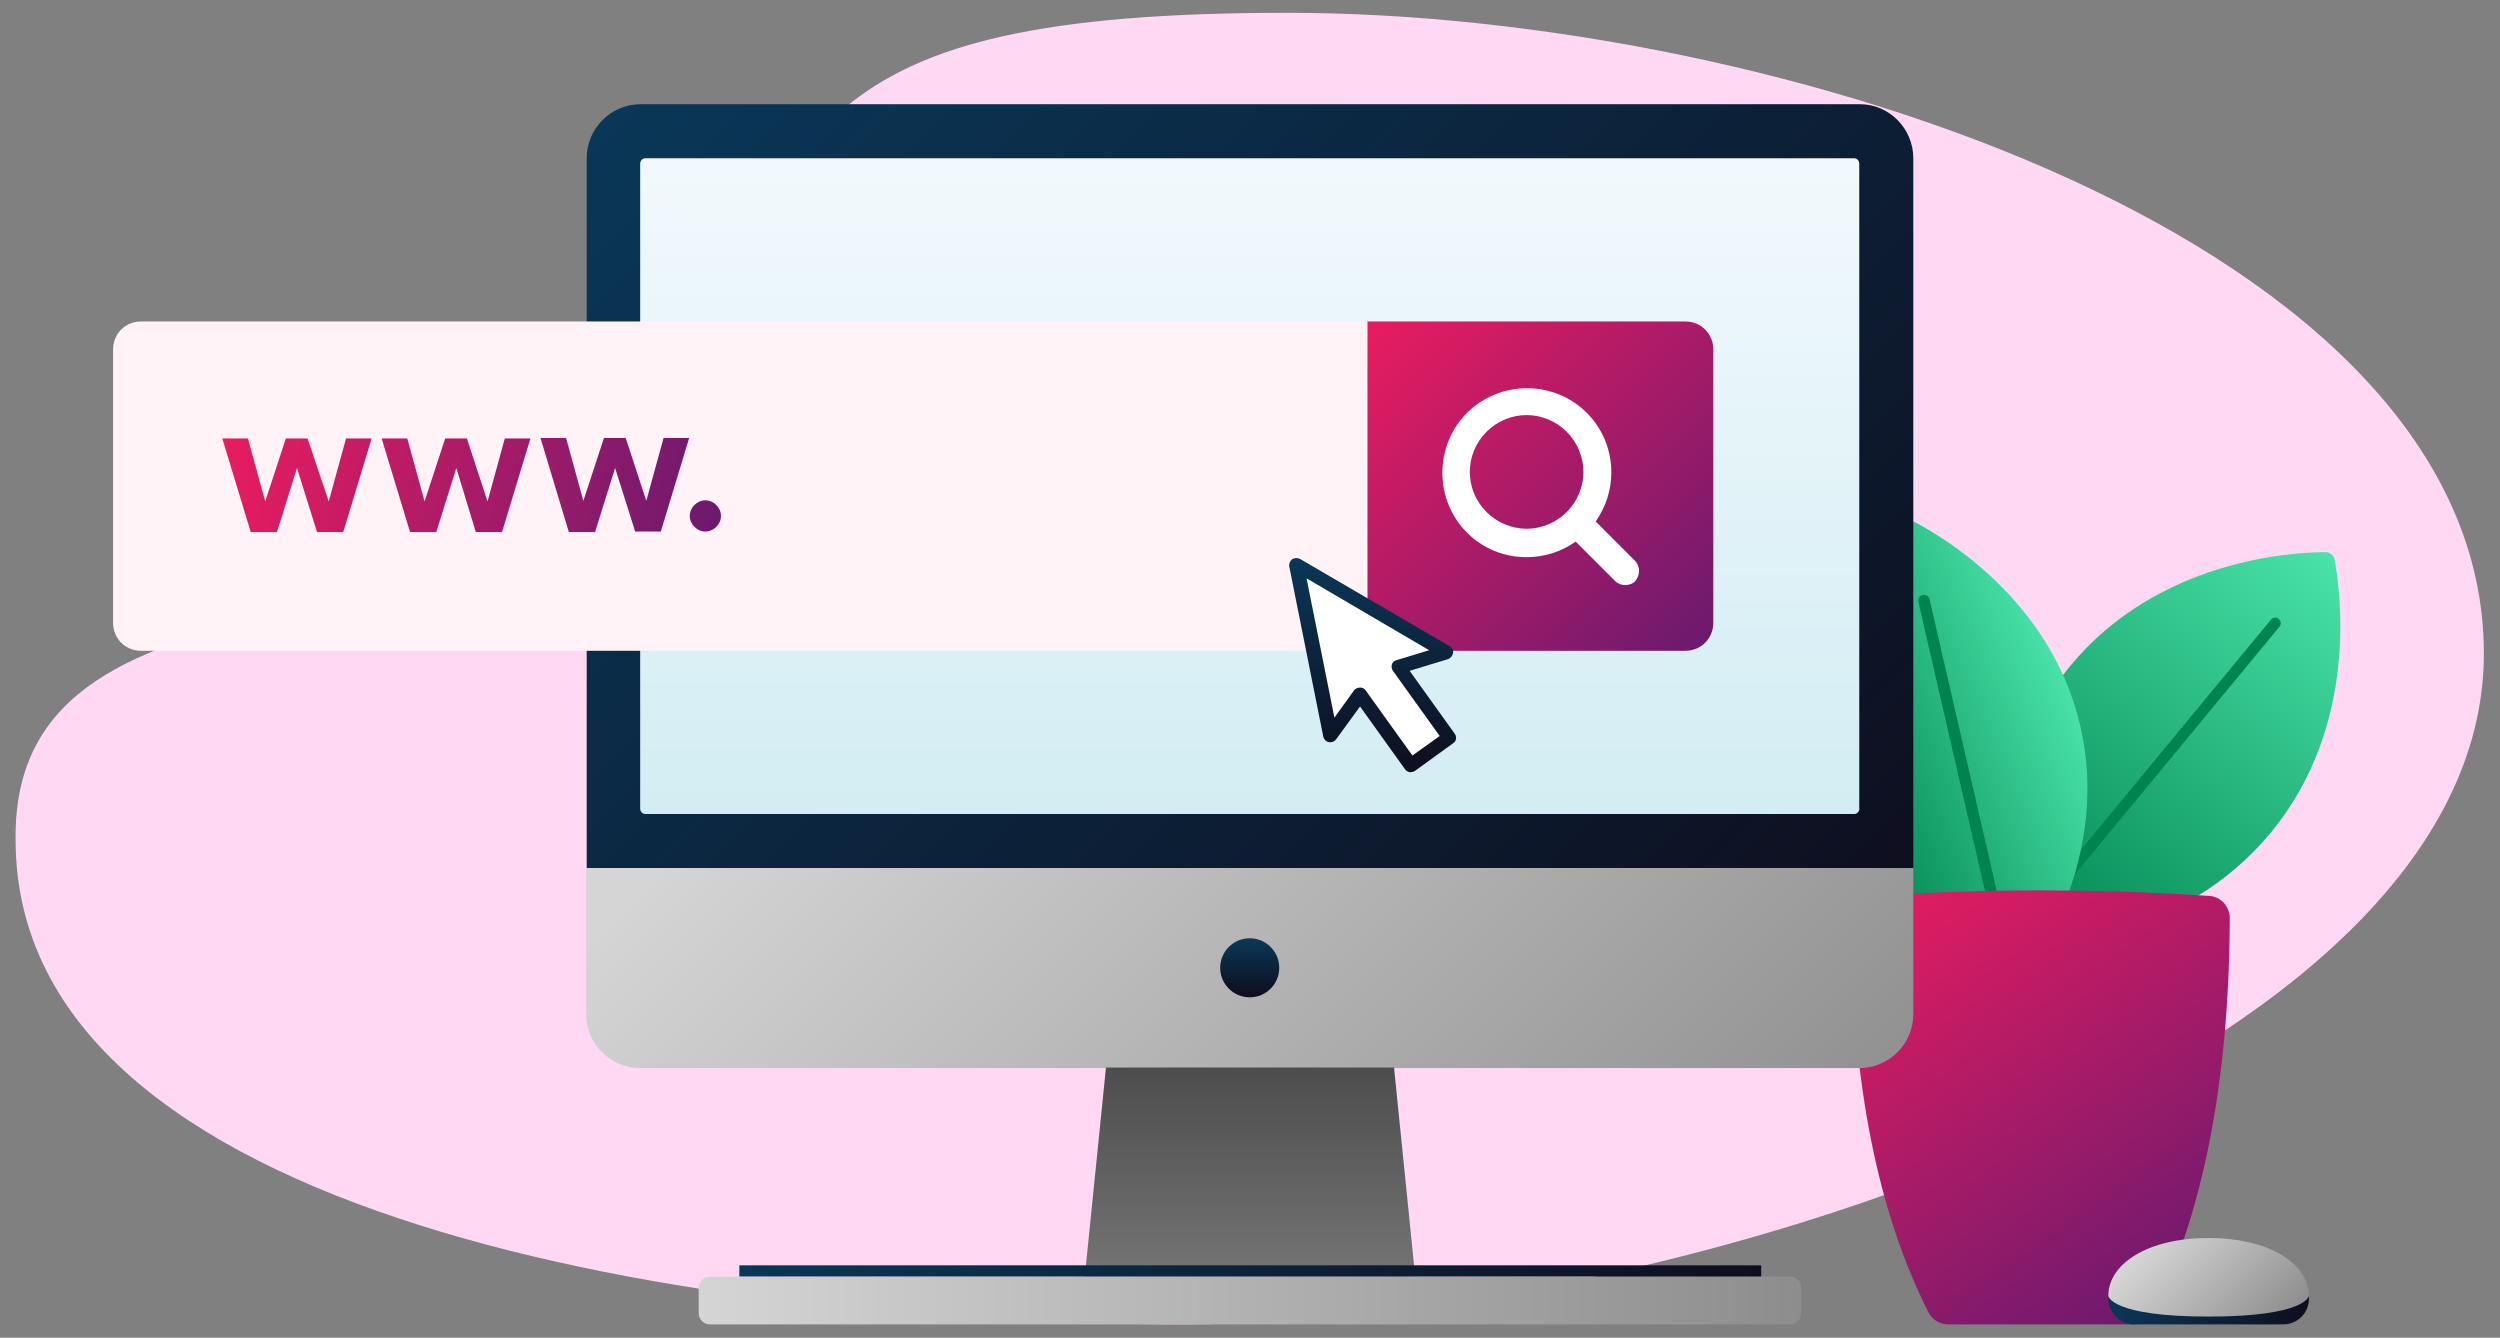 <?xml version="1.0" encoding="utf-8"?>
<!-- Generator: Adobe Illustrator 26.0.3, SVG Export Plug-In . SVG Version: 6.00 Build 0)  -->
<svg version="1.1" xmlns="http://www.w3.org/2000/svg" xmlns:xlink="http://www.w3.org/1999/xlink" x="0px" y="0px"
	 viewBox="0 0 448.7 240.1" style="enable-background:new 0 0 448.7 240.1;" xml:space="preserve">
<rect x="0" y="0" width="448.7" height="240.1" fill="#808080" stroke="none"/>
<style type="text/css">
	.st0{fill:#FFD9F4;}
	.st1{fill:url(#SVGID_1_);}
	.st2{fill:#00844E;}
	.st3{fill:url(#SVGID_00000010310803502422572370000003548481962793503138_);}
	.st4{fill:url(#SVGID_00000142144551757938290570000010689223583820924046_);}
	.st5{fill:url(#SVGID_00000042707451216894817800000016459633996083674282_);}
	.st6{fill:url(#SVGID_00000054243412787106832080000006401320894239807380_);}
	.st7{fill:url(#SVGID_00000042729669635554333600000010705439146179911064_);}
	.st8{fill:url(#SVGID_00000139993187676885481750000002254880769199301504_);}
	.st9{fill:url(#SVGID_00000060028403189280073770000010063804757027727289_);}
	.st10{fill:url(#SVGID_00000082356933683984255770000011964440203837947266_);}
	.st11{fill:url(#SVGID_00000043442672963217027780000005250869168686047652_);}
	.st12{fill:url(#SVGID_00000176018272939609074100000010187400625448483761_);}
	.st13{fill:#FFF3F8;}
	.st14{fill:#FFFFFF;}
	.st15{fill:url(#SVGID_00000075161598746920348690000012016563508001488032_);}
	.st16{fill:url(#SVGID_00000106838873637497715890000013572467055768079251_);}
	.st17{fill:url(#SVGID_00000023261906563786679760000012291140563677631658_);}
	.st18{fill:url(#SVGID_00000096059186005004115180000012274962456013939347_);}
	.st19{fill:url(#SVGID_00000057139804716364800120000001337562265040010628_);}
	.st20{fill:url(#SVGID_00000039105422925626926750000005962516428888903347_);}
	.st21{fill:url(#SVGID_00000151524195464164087040000013961215322710714023_);}
	.st22{display:none;}
	.st23{display:inline;}
	.st24{fill:#FFC0E3;}
	.st25{fill:url(#SVGID_00000161600572085207253680000009016984792473228684_);}
	.st26{fill:url(#SVGID_00000088818338285300657660000005037662865418664084_);}
	.st27{fill:#D89E50;}
	.st28{opacity:0.5;fill:#FFE3BD;}
	.st29{fill:#F2BF75;}
	.st30{fill:url(#SVGID_00000089534459799456684640000012359944970958409884_);}
	.st31{fill:url(#SVGID_00000093878669945955741080000004438270405165535666_);}
	.st32{fill:#B1D4DD;}
	.st33{fill:url(#SVGID_00000065047065693820860620000015694535063157586574_);}
	.st34{fill:url(#SVGID_00000031167279013150580560000016545526009816880825_);}
	.st35{fill:url(#SVGID_00000028322472792811691810000016358362589704761996_);}
	.st36{fill:url(#SVGID_00000026134834145784140450000000059818733990485666_);}
	.st37{fill:url(#SVGID_00000158732880215808564160000001188955856973538979_);}
	.st38{fill:url(#SVGID_00000066501146453461106510000001895372626321550521_);}
	.st39{fill:url(#SVGID_00000181088840426529982000000001698348037726956960_);}
	.st40{fill:url(#SVGID_00000142874108449797194830000004509534996915042494_);}
	.st41{fill:url(#SVGID_00000042713103420265326520000002029416431265633953_);}
	.st42{fill:#FFD4EA;}
	.st43{fill:url(#SVGID_00000183227941695469068380000006488022085638012605_);}
	.st44{fill:url(#SVGID_00000150795017640246429230000017419844853641222079_);}
	.st45{fill:url(#SVGID_00000106142980964602700180000000599010882219847822_);}
	.st46{fill:url(#SVGID_00000013878005447740813840000013293436380139595667_);}
	.st47{fill:url(#SVGID_00000101083780809224245730000010570870045063005375_);}
	.st48{fill:url(#SVGID_00000114038252097202824750000000188757365356716973_);}
	.st49{fill:url(#SVGID_00000097492594870098754220000003681265531468713619_);}
	.st50{fill:url(#SVGID_00000091716969229537470570000010085742359429239170_);}
	.st51{fill:url(#SVGID_00000097479027462832167840000016208909247289996198_);}
	.st52{fill:url(#SVGID_00000073708579531288289530000014056707251576774048_);}
	.st53{fill:url(#SVGID_00000138574776346065108630000010189686402586670260_);}
	.st54{fill:url(#SVGID_00000031909258591778262680000012305009921718275994_);}
	.st55{fill:url(#SVGID_00000118363891094824979880000015496187022357904259_);}
	.st56{fill:url(#SVGID_00000106844570692989714360000001311282707731681715_);}
	.st57{fill:url(#SVGID_00000004506160611111493400000010120822918057972608_);}
	.st58{fill:url(#SVGID_00000136410545507004995580000011031192803174247568_);}
	.st59{fill:#CEE8EF;}
	.st60{opacity:0.4;fill:#FFFFFF;}
	.st61{fill:url(#SVGID_00000094594325125646488840000008345922936585004169_);}
	.st62{fill:url(#SVGID_00000107547568073891700790000013278466431267570846_);}
	.st63{fill:url(#SVGID_00000099630044906247742480000001133714044199865523_);}
	.st64{fill:url(#SVGID_00000018202217307311353870000015486584188497921172_);}
	.st65{fill:url(#SVGID_00000099636543921556889480000017335014005752629427_);}
	.st66{fill:url(#SVGID_00000010298563660259183540000009048751495884641668_);}
</style>
<g id="Check">
	<path class="st0" d="M212.7,237.7c-86.6,0-209.9-18.5-209.9-87c-0.7-55,90.9-28.4,116.2-77.4s24.1-71,112.1-71
		s214.7,41.2,214.7,115S299.3,237.7,212.7,237.7z"/>
	<linearGradient id="SVGID_1_" gradientUnits="userSpaceOnUse" x1="418.304" y1="99.81" x2="360.814" y2="169.144">
		<stop  offset="0" style="stop-color:#49E2A8"/>
		<stop  offset="1" style="stop-color:#00844E"/>
	</linearGradient>
	<path class="st1" d="M407.6,149.4c-15.8,19.2-40,20.5-45.9,20.5c-0.8,0-1.5-0.6-1.6-1.3c-1.1-5.8-4.4-29.8,11.4-49
		c15.8-19.2,40-20.5,45.9-20.5c0.8,0,1.5,0.6,1.6,1.3C420.1,106.2,423.4,130.2,407.6,149.4z"/>
	<g>
		<path class="st2" d="M367.5,162.2c-0.2,0-0.4-0.1-0.6-0.2c-0.4-0.4-0.5-1-0.1-1.4l40.8-49.4c0.4-0.4,1-0.5,1.4-0.1
			c0.4,0.4,0.5,1,0.1,1.4l-40.8,49.4C368.1,162,367.8,162.2,367.5,162.2z"/>
	</g>
	
		<linearGradient id="SVGID_00000029738291731998794420000010607586931958788019_" gradientUnits="userSpaceOnUse" x1="372.727" y1="126.201" x2="328.811" y2="145.497">
		<stop  offset="0" style="stop-color:#49E2A8"/>
		<stop  offset="1" style="stop-color:#00844E"/>
	</linearGradient>
	<path style="fill:url(#SVGID_00000029738291731998794420000010607586931958788019_);" d="M373.4,130.4c5.3,23.1-7.7,42.2-11.1,46.7
		c-0.5,0.6-1.3,0.8-2,0.5c-5-2.5-25.1-14-30.5-37.1s7.7-42.2,11.1-46.7c0.5-0.6,1.3-0.8,2-0.5C348,95.9,368.1,107.3,373.4,130.4z"/>
	<g>
		<path class="st2" d="M359.1,168.7c-0.5,0-0.9-0.3-1-0.8L344.3,108c-0.1-0.5,0.2-1.1,0.8-1.2c0.5-0.1,1.1,0.2,1.2,0.7l13.8,59.9
			c0.1,0.5-0.2,1.1-0.8,1.2C359.2,168.7,359.1,168.7,359.1,168.7z"/>
	</g>
	
		<linearGradient id="SVGID_00000106149142971835495750000016138157468736577430_" gradientUnits="userSpaceOnUse" x1="341.351" y1="154.003" x2="395.293" y2="231.544">
		<stop  offset="0" style="stop-color:#E91C60"/>
		<stop  offset="1" style="stop-color:#6A1A6E"/>
	</linearGradient>
	<path style="fill:url(#SVGID_00000106149142971835495750000016138157468736577430_);" d="M400.2,164.8c0-2.1-1.6-3.9-3.7-4
		c-5.7-0.4-17.4-1-30.3-1c-13,0-24.6,0.6-30.3,1c-2.1,0.1-3.7,1.9-3.7,4c0.1,29.6,4.9,52.9,13.9,70.7c0.7,1.4,2.1,2.2,3.6,2.2h33.3
		c1.5,0,2.9-0.9,3.6-2.2C395.3,217.7,400.1,194.4,400.2,164.8z"/>
	
		<linearGradient id="SVGID_00000129893954729446406340000009408004596813200788_" gradientUnits="userSpaceOnUse" x1="131.984" y1="-2.302" x2="322.034" y2="187.748">
		<stop  offset="0" style="stop-color:#0A3757"/>
		<stop  offset="1" style="stop-color:#0E0E1E"/>
	</linearGradient>
	<path style="fill:url(#SVGID_00000129893954729446406340000009408004596813200788_);" d="M343.4,28.4v127.4H105.3V28.4
		c0-5.3,4.3-9.7,9.7-9.7h218.8C339.1,18.7,343.4,23.1,343.4,28.4z"/>
	
		<linearGradient id="SVGID_00000126293120278948624250000012390403132742493082_" gradientUnits="userSpaceOnUse" x1="163.67" y1="110.172" x2="300.075" y2="246.576">
		<stop  offset="0" style="stop-color:#D5D5D5"/>
		<stop  offset="1" style="stop-color:#8D8D8D"/>
	</linearGradient>
	<path style="fill:url(#SVGID_00000126293120278948624250000012390403132742493082_);" d="M343.4,155.7V182c0,5.3-4.3,9.7-9.7,9.7
		H114.9c-5.3,0-9.7-4.3-9.7-9.7v-26.2H343.4z"/>
	
		<linearGradient id="SVGID_00000012453771026828229330000002972127663630461629_" gradientUnits="userSpaceOnUse" x1="224.35" y1="28.378" x2="224.35" y2="147.318">
		<stop  offset="0" style="stop-color:#F2F9FD"/>
		<stop  offset="1" style="stop-color:#D2EDF3"/>
	</linearGradient>
	<path style="fill:url(#SVGID_00000012453771026828229330000002972127663630461629_);" d="M332.8,146.1H115.9c-0.6,0-1-0.4-1-1V29.4
		c0-0.6,0.4-1,1-1h216.8c0.6,0,1,0.4,1,1v115.7C333.8,145.6,333.3,146.1,332.8,146.1z"/>
	
		<linearGradient id="SVGID_00000013160693702765018010000018261041759230969496_" gradientUnits="userSpaceOnUse" x1="224.35" y1="168.809" x2="224.35" y2="178.574">
		<stop  offset="0" style="stop-color:#0A3757"/>
		<stop  offset="1" style="stop-color:#0E0E1E"/>
	</linearGradient>
	<circle style="fill:url(#SVGID_00000013160693702765018010000018261041759230969496_);" cx="224.3" cy="173.7" r="5.3"/>
	
		<linearGradient id="SVGID_00000057125815535249955510000011681866407642817451_" gradientUnits="userSpaceOnUse" x1="224.35" y1="228.333" x2="224.35" y2="190.757">
		<stop  offset="0" style="stop-color:#737373"/>
		<stop  offset="1" style="stop-color:#4D4C4D"/>
	</linearGradient>
	<polygon style="fill:url(#SVGID_00000057125815535249955510000011681866407642817451_);" points="254,229.1 194.7,229.1 
		198.5,191.6 250.2,191.6 	"/>
	
		<linearGradient id="SVGID_00000175299869776221348200000010613388919255874206_" gradientUnits="userSpaceOnUse" x1="125.372" y1="233.435" x2="323.327" y2="233.435">
		<stop  offset="0" style="stop-color:#D5D5D5"/>
		<stop  offset="1" style="stop-color:#8D8D8D"/>
	</linearGradient>
	<path style="fill:url(#SVGID_00000175299869776221348200000010613388919255874206_);" d="M321.3,237.7H127.4c-1.1,0-2-0.9-2-2v-4.6
		c0-1.1,0.9-2,2-2h193.9c1.1,0,2,0.9,2,2v4.6C323.3,236.8,322.4,237.7,321.3,237.7z"/>
	
		<linearGradient id="SVGID_00000076579711596983172700000016367962864929494194_" gradientUnits="userSpaceOnUse" x1="132.653" y1="228.13" x2="316.046" y2="228.13">
		<stop  offset="0" style="stop-color:#0A3757"/>
		<stop  offset="1" style="stop-color:#0E0E1E"/>
	</linearGradient>
	
		<rect x="132.7" y="227.1" style="fill:url(#SVGID_00000076579711596983172700000016367962864929494194_);" width="183.4" height="2"/>
	
		<linearGradient id="SVGID_00000136377901412028216460000010847886390320746417_" gradientUnits="userSpaceOnUse" x1="245.448" y1="57.672" x2="305.362" y2="117.587">
		<stop  offset="0" style="stop-color:#E91C60"/>
		<stop  offset="1" style="stop-color:#6A1A6E"/>
	</linearGradient>
	<path style="fill:url(#SVGID_00000136377901412028216460000010847886390320746417_);" d="M307.5,62.7v49.1c0,2.8-2.2,5-5,5h-57.1
		V57.7h57.1C305.3,57.7,307.5,59.9,307.5,62.7z"/>
	<path class="st13" d="M245.4,57.7v59.1H25.3c-2.8,0-5-2.2-5-5V62.7c0-2.8,2.2-5,5-5H245.4z"/>
	<polygon class="st14" points="232.7,101.3 238.8,131.9 244.1,124.6 253.2,137.3 260.1,132.4 251,119.7 259.6,117 	"/>
	<path class="st14" d="M293.5,100.7l-7.1-7.1c1.8-2.6,2.8-5.6,2.8-8.8c0-4.1-1.6-7.9-4.4-10.7c-5.9-5.9-15.6-5.9-21.5,0
		c-5.9,5.9-5.9,15.6,0,21.5c2.9,2.9,6.7,4.4,10.7,4.4c3.2,0,6.3-1,8.8-2.8l7.1,7.1c0.5,0.5,1.1,0.7,1.8,0.7s1.3-0.2,1.8-0.7
		C294.4,103.2,294.4,101.7,293.5,100.7z M266.8,91.9c-4-4-4-10.4,0-14.4c2-2,4.6-3,7.2-3s5.2,1,7.2,3v0c1.9,1.9,3,4.5,3,7.2
		s-1.1,5.3-3,7.2c-1.9,1.9-4.5,3-7.2,3S268.7,93.8,266.8,91.9z"/>
	
		<linearGradient id="SVGID_00000137129771543074245160000010476776222271036853_" gradientUnits="userSpaceOnUse" x1="378.387" y1="235.137" x2="414.378" y2="235.137">
		<stop  offset="0" style="stop-color:#0A3757"/>
		<stop  offset="1" style="stop-color:#0E0E1E"/>
	</linearGradient>
	<path style="fill:url(#SVGID_00000137129771543074245160000010476776222271036853_);" d="M409.8,237.7H383c-2.5,0-4.6-2.1-4.6-4.6
		v-0.6h36v0.6C414.4,235.7,412.3,237.7,409.8,237.7z"/>
	
		<linearGradient id="SVGID_00000005973101431789265710000008982886734500460422_" gradientUnits="userSpaceOnUse" x1="387.166" y1="221.961" x2="406.599" y2="241.394">
		<stop  offset="0" style="stop-color:#D5D5D5"/>
		<stop  offset="1" style="stop-color:#8D8D8D"/>
	</linearGradient>
	<path style="fill:url(#SVGID_00000005973101431789265710000008982886734500460422_);" d="M396.4,222.2c-10.9,0-18,4.6-18,10.4
		c0,0,0.5,3.7,18,3.7c17.5,0,18-3.7,18-3.7C414.4,226.8,407.3,222.2,396.4,222.2z"/>
	<g>
		
			<linearGradient id="SVGID_00000022546238965040255090000000020238702614252221_" gradientUnits="userSpaceOnUse" x1="38.842" y1="83.97" x2="128.714" y2="100.206">
			<stop  offset="0" style="stop-color:#E91C60"/>
			<stop  offset="1" style="stop-color:#6A1A6E"/>
		</linearGradient>
		<path style="fill:url(#SVGID_00000022546238965040255090000000020238702614252221_);" d="M53.3,84l-3.6,11.5H45l-5.1-16.8h4.6
			L47.6,90l3.7-11.3h3.9L59,90l3.1-11.3h4.6l-5.1,16.8h-4.7L53.3,84z"/>
		
			<linearGradient id="SVGID_00000088108092481441072500000002315667525622828693_" gradientUnits="userSpaceOnUse" x1="39.744" y1="78.975" x2="129.617" y2="95.21">
			<stop  offset="0" style="stop-color:#E91C60"/>
			<stop  offset="1" style="stop-color:#6A1A6E"/>
		</linearGradient>
		<path style="fill:url(#SVGID_00000088108092481441072500000002315667525622828693_);" d="M81.9,84l-3.6,11.5h-4.7l-5.1-16.8h4.6
			L76.2,90l3.7-11.3h3.9L87.5,90l3.1-11.3h4.6l-5.1,16.8h-4.7L81.9,84z"/>
		
			<linearGradient id="SVGID_00000043434046262326286730000008666799766203731124_" gradientUnits="userSpaceOnUse" x1="40.647" y1="73.978" x2="130.519" y2="90.214">
			<stop  offset="0" style="stop-color:#E91C60"/>
			<stop  offset="1" style="stop-color:#6A1A6E"/>
		</linearGradient>
		<path style="fill:url(#SVGID_00000043434046262326286730000008666799766203731124_);" d="M110.4,84l-3.6,11.5h-4.7L97,78.6h4.6
			l3.1,11.3l3.7-11.3h3.9l3.7,11.3l3.1-11.3h4.6l-5.1,16.8H114L110.4,84z"/>
		
			<linearGradient id="SVGID_00000137090763347236102820000002737625844307446953_" gradientUnits="userSpaceOnUse" x1="40.033" y1="76.993" x2="129.905" y2="93.229">
			<stop  offset="0" style="stop-color:#E91C60"/>
			<stop  offset="1" style="stop-color:#6A1A6E"/>
		</linearGradient>
		<path style="fill:url(#SVGID_00000137090763347236102820000002737625844307446953_);" d="M126.6,89.8c1.5,0,2.8,1.3,2.8,2.8
			c0,1.5-1.3,2.8-2.8,2.8c-1.5,0-2.8-1.3-2.8-2.8C123.8,91.1,125.1,89.8,126.6,89.8z"/>
	</g>
	<g>
		
			<linearGradient id="SVGID_00000070088192761127256520000014759023391399919791_" gradientUnits="userSpaceOnUse" x1="246.408" y1="100.081" x2="246.408" y2="138.581">
			<stop  offset="0" style="stop-color:#0A3757"/>
			<stop  offset="1" style="stop-color:#0E0E1E"/>
		</linearGradient>
		<path style="fill:url(#SVGID_00000070088192761127256520000014759023391399919791_);" d="M253.2,138.6c-0.1,0-0.1,0-0.2,0
			c-0.3-0.1-0.6-0.2-0.8-0.5l-8.1-11.3l-4.3,5.9c-0.3,0.4-0.8,0.6-1.3,0.5c-0.5-0.1-0.9-0.5-1-1l-6.1-30.5c-0.1-0.5,0.1-1,0.5-1.3
			c0.4-0.3,0.9-0.3,1.4-0.1l26.9,15.7c0.4,0.2,0.7,0.7,0.6,1.2c-0.1,0.5-0.4,0.9-0.9,1.1l-6.9,2.1l8.1,11.3c0.4,0.6,0.3,1.3-0.3,1.7
			l-6.9,5C253.7,138.5,253.4,138.6,253.2,138.6z M244.1,123.4C244.1,123.4,244.1,123.4,244.1,123.4c0.4,0,0.8,0.2,1,0.5l8.4,11.7
			l4.9-3.5l-8.4-11.7c-0.2-0.3-0.3-0.7-0.2-1.1c0.1-0.4,0.4-0.7,0.8-0.8l5.9-1.8l-22-12.9l5,25l3.6-5
			C243.3,123.6,243.7,123.4,244.1,123.4z"/>
	</g>
</g>
<g id="Buy" class="st22">
	<g class="st23">
		<path class="st0" d="M9.8,123.7c-6.6,54.3,32.4,87.2,85.5,87.2s80.6,7.2,125.9,23.4s93.3,11.6,156-31.5s81.4-107.6,41.2-158
			S303.2,0.1,262,22.6s-86.9,60.1-137.5,47.1S16.4,69.5,9.8,123.7z"/>
		<path class="st24" d="M434.3,133.4c-8.8,25.4-28.3,49.6-57.1,69.4c-62.7,43-110.6,47.7-156,31.5c-45.4-16.2-72.8-23.4-125.9-23.4
			c-44.6,0-79.3-23.2-85.3-62.7c13.3-8.6,29.1-13.6,46-13.6c31.6,0,59.2,17.3,74.1,43.2c10.7-4.8,22.5-7.5,35-7.5
			c19.5,0,37.4,6.6,51.8,17.7c7.4-7.8,17.7-12.7,29.2-12.7c9.7,0,18.6,3.5,25.6,9.2c11.9-13.4,29.1-21.8,48.3-21.8
			c10.4,0,20.2,2.5,28.9,6.9c13.4-23,38.2-38.5,66.5-38.5C421.8,131,428.2,131.9,434.3,133.4z"/>
		
			<linearGradient id="SVGID_00000127027280599563614780000011649882166778997663_" gradientUnits="userSpaceOnUse" x1="123.432" y1="76.016" x2="143.882" y2="76.016">
			<stop  offset="0" style="stop-color:#E91C60"/>
			<stop  offset="1" style="stop-color:#6A1A6E"/>
		</linearGradient>
		<circle style="fill:url(#SVGID_00000127027280599563614780000011649882166778997663_);" cx="133.7" cy="76" r="10.2"/>
		
			<linearGradient id="SVGID_00000105406441863008039500000004039551546084307086_" gradientUnits="userSpaceOnUse" x1="133.657" y1="70.79" x2="133.657" y2="81.615">
			<stop  offset="0" style="stop-color:#737373"/>
			<stop  offset="1" style="stop-color:#4D4C4D"/>
		</linearGradient>
		<circle style="fill:url(#SVGID_00000105406441863008039500000004039551546084307086_);" cx="133.7" cy="76" r="5.4"/>
		<path class="st27" d="M248.1,164.5h-27.3v-34.6h25.3c1.1,0,2,0.9,2,2V164.5z"/>
		<polygon class="st28" points="238.5,129.8 238.5,145.4 237.5,144.5 236.5,145.4 235.4,144.5 234.4,145.4 233.4,144.5 232.3,145.4 
			231.3,144.5 230.3,145.4 230.3,129.8 		"/>
		<rect x="174.6" y="121.9" class="st29" width="46.1" height="42.5"/>
		<path class="st29" d="M303.3,164.5h-59.8v-16.7c0-1.1,0.9-2,2-2h55.8c1.1,0,2,0.9,2,2V164.5z"/>
		
			<linearGradient id="SVGID_00000162312882395397683210000015048613209370138788_" gradientUnits="userSpaceOnUse" x1="311.01" y1="140.49" x2="185.029" y2="23.38">
			<stop  offset="0" style="stop-color:#F2F9FD"/>
			<stop  offset="1" style="stop-color:#D2EDF3"/>
		</linearGradient>
		<path style="fill:url(#SVGID_00000162312882395397683210000015048613209370138788_);" d="M301,145.6l-135.5-39.2
			c-2.7-0.8-4.3-3.6-3.5-6.3l23.5-81.3c0.8-2.7,3.6-4.3,6.3-3.5l135.5,39.2c2.7,0.8,4.3,3.6,3.5,6.3l-23.5,81.3
			C306.5,144.8,303.7,146.4,301,145.6z"/>
		
			<linearGradient id="SVGID_00000064320227660329470930000011035384832583911810_" gradientUnits="userSpaceOnUse" x1="183.874" y1="40.784" x2="331.007" y2="40.784">
			<stop  offset="0" style="stop-color:#0A3757"/>
			<stop  offset="1" style="stop-color:#0E0E1E"/>
		</linearGradient>
		<path style="fill:url(#SVGID_00000064320227660329470930000011035384832583911810_);" d="M330.8,60.8l-1.6,5.7l-145.3-42l1.7-5.7
			c0.8-2.7,3.6-4.3,6.3-3.5l135.5,39.2C330,55.2,331.6,58.1,330.8,60.8z"/>
		<path class="st14" d="M293.1,86.4L186.9,55.7c-1.1-0.3-1.7-1.4-1.4-2.5l4.3-14.9c0.3-1.1,1.4-1.7,2.5-1.4l106.2,30.7L293.1,86.4z"
			/>
		<path class="st32" d="M296,106.1L190.8,75.7c-0.5-0.2-0.9-0.7-0.7-1.3l2-6.8c0.2-0.5,0.7-0.9,1.3-0.7l105.3,30.4
			c0.5,0.2,0.9,0.7,0.7,1.3l-2,6.8C297.1,106,296.6,106.3,296,106.1z"/>
		<path class="st32" d="M292.2,119.3L186.9,88.9c-0.5-0.2-0.9-0.7-0.7-1.3l2-6.8c0.2-0.5,0.7-0.9,1.3-0.7l105.3,30.4
			c0.5,0.2,0.9,0.7,0.7,1.3l-2,6.8C293.3,119.2,292.7,119.5,292.2,119.3z"/>
		<path class="st32" d="M288.4,132.5l-105.3-30.4c-0.5-0.2-0.9-0.7-0.7-1.3l2-6.8c0.2-0.5,0.7-0.9,1.3-0.7l105.3,30.4
			c0.5,0.2,0.9,0.7,0.7,1.3l-2,6.8C289.5,132.4,288.9,132.7,288.4,132.5z"/>
		
			<linearGradient id="SVGID_00000011751582032577941140000017457725543222623906_" gradientUnits="userSpaceOnUse" x1="293.081" y1="79.445" x2="316.859" y2="79.445">
			<stop  offset="0" style="stop-color:#E91C60"/>
			<stop  offset="1" style="stop-color:#6A1A6E"/>
		</linearGradient>
		<path style="fill:url(#SVGID_00000011751582032577941140000017457725543222623906_);" d="M316.8,75l-4.3,14.9
			c-0.3,1.1-1.4,1.7-2.5,1.4l-16.9-4.9l5.4-18.8l16.9,4.9C316.5,72.7,317.1,73.9,316.8,75z"/>
		<g>
			
				<linearGradient id="SVGID_00000102540928953848507610000016376109973935788954_" gradientUnits="userSpaceOnUse" x1="197.384" y1="48.101" x2="249.196" y2="70.991">
				<stop  offset="0" style="stop-color:#E91C60"/>
				<stop  offset="1" style="stop-color:#6A1A6E"/>
			</linearGradient>
			<path style="fill:url(#SVGID_00000102540928953848507610000016376109973935788954_);" d="M199.4,44.8l3.1,0.9
				c2.5,0.7,3.7,2.8,3,5.1c-0.7,2.4-2.8,3.4-5.3,2.7l-3.1-0.9L199.4,44.8z M200.7,52.1c1.6,0.4,2.8-0.4,3.2-1.7
				c0.4-1.4-0.1-2.7-1.8-3.2l-1.4-0.4l-1.4,4.9L200.7,52.1z"/>
			
				<linearGradient id="SVGID_00000053538760083599958030000016093765898472092071_" gradientUnits="userSpaceOnUse" x1="197.972" y1="46.772" x2="249.784" y2="69.661">
				<stop  offset="0" style="stop-color:#E91C60"/>
				<stop  offset="1" style="stop-color:#6A1A6E"/>
			</linearGradient>
			<path style="fill:url(#SVGID_00000053538760083599958030000016093765898472092071_);" d="M211.7,48.2c2.4,0.7,3.6,2.9,2.9,5.3
				c-0.7,2.4-2.9,3.6-5.3,2.9c-2.4-0.7-3.6-2.9-2.9-5.2C207.1,48.8,209.3,47.6,211.7,48.2z M211.2,49.7c-1.4-0.4-2.7,0.4-3.1,1.9
				c-0.4,1.5,0.2,2.8,1.6,3.3c1.4,0.4,2.7-0.4,3.1-1.9C213.3,51.5,212.7,50.1,211.2,49.7z"/>
			
				<linearGradient id="SVGID_00000125602681861874287170000016792622087835505800_" gradientUnits="userSpaceOnUse" x1="198.513" y1="45.545" x2="250.326" y2="68.435">
				<stop  offset="0" style="stop-color:#E91C60"/>
				<stop  offset="1" style="stop-color:#6A1A6E"/>
			</linearGradient>
			<path style="fill:url(#SVGID_00000125602681861874287170000016792622087835505800_);" d="M223.1,54.1l-3.8,5l-0.7-0.2l-0.6-6.3
				l-1.6,5.7l-1.7-0.5l2.3-7.9l2.3,0.7l0.5,5.5l3.3-4.3l2.4,0.7l-2.3,7.9l-1.7-0.5L223.1,54.1z"/>
			
				<linearGradient id="SVGID_00000081611773820727734380000000239348833946191532_" gradientUnits="userSpaceOnUse" x1="198.94" y1="44.58" x2="250.752" y2="67.47">
				<stop  offset="0" style="stop-color:#E91C60"/>
				<stop  offset="1" style="stop-color:#6A1A6E"/>
			</linearGradient>
			<path style="fill:url(#SVGID_00000081611773820727734380000000239348833946191532_);" d="M230.1,60.8l-3.5-1l-0.9,1.2l-1.8-0.5
				l5.3-7l2.1,0.6l0.8,8.7l-1.8-0.5L230.1,60.8z M227.5,58.4l2.6,0.8l-0.3-4L227.5,58.4z"/>
			
				<linearGradient id="SVGID_00000153707708091078914630000000935496977378675118_" gradientUnits="userSpaceOnUse" x1="199.344" y1="43.665" x2="251.156" y2="66.554">
				<stop  offset="0" style="stop-color:#E91C60"/>
				<stop  offset="1" style="stop-color:#6A1A6E"/>
			</linearGradient>
			<path style="fill:url(#SVGID_00000153707708091078914630000000935496977378675118_);" d="M235.1,55.1l1.7,0.5l-2.3,7.9l-1.7-0.5
				L235.1,55.1z"/>
			
				<linearGradient id="SVGID_00000072967831916037344610000013103397334365189778_" gradientUnits="userSpaceOnUse" x1="199.678" y1="42.91" x2="251.49" y2="65.799">
				<stop  offset="0" style="stop-color:#E91C60"/>
				<stop  offset="1" style="stop-color:#6A1A6E"/>
			</linearGradient>
			<path style="fill:url(#SVGID_00000072967831916037344610000013103397334365189778_);" d="M239.2,59.1l-1.5,5.3l-1.7-0.5l2.3-7.9
				l1.7,0.5l2.2,6.1l1.5-5.1l1.7,0.5l-2.3,7.9l-1.6-0.5L239.2,59.1z"/>
			
				<linearGradient id="SVGID_00000063631968876459445880000009203331633201587647_" gradientUnits="userSpaceOnUse" x1="200.114" y1="41.923" x2="251.926" y2="64.813">
				<stop  offset="0" style="stop-color:#E91C60"/>
				<stop  offset="1" style="stop-color:#6A1A6E"/>
			</linearGradient>
			<path style="fill:url(#SVGID_00000063631968876459445880000009203331633201587647_);" d="M245.7,64.1c0.4,0.7,1.1,1.5,2.2,1.8
				c0.9,0.3,1.5,0,1.6-0.5c0.2-0.6-0.5-1-1.3-1.5c-1.2-0.7-2.7-1.5-2.2-3.3c0.4-1.3,1.8-2,3.7-1.5c1.2,0.4,2.2,1,2.7,2l-1.3,1
				c-0.5-0.8-1.2-1.3-2-1.5c-0.8-0.2-1.2,0-1.4,0.5c-0.2,0.5,0.5,0.9,1.3,1.4c1.2,0.7,2.7,1.5,2.2,3.3c-0.4,1.4-1.8,2.2-3.9,1.6
				c-1.5-0.4-2.4-1.3-3-2.2L245.7,64.1z"/>
		</g>
		
			<linearGradient id="SVGID_00000173148823267236488770000008297135629230802321_" gradientUnits="userSpaceOnUse" x1="105.848" y1="-5.603" x2="134.952" y2="18.93">
			<stop  offset="0" style="stop-color:#E91C60"/>
			<stop  offset="1" style="stop-color:#6A1A6E"/>
		</linearGradient>
		<path style="fill:url(#SVGID_00000173148823267236488770000008297135629230802321_);" d="M132.6,18.1l-25.7-1.7
			c-1.5-0.1-2.7-1.4-2.6-2.9l1-15.7c0.1-1.5,1.4-2.7,2.9-2.6L134-3c0.8,0.1,1.5,0.4,2,1l6.6,8.3c0.9,1.1,0.8,2.7-0.2,3.7l-7.6,7.4
			C134.2,17.9,133.4,18.2,132.6,18.1z"/>
		<g>
			<path class="st42" d="M191.8,23.3c-0.1,0-0.3,0-0.4-0.1c-4.5-1.4-7.2-4.9-10.1-8.7C177.8,9.9,174.2,5.2,167,4
				c-6.2-1-9.6,0.6-13.6,2.6c-4.2,2.1-9,4.4-17.5,3c-0.8-0.1-1.4-0.9-1.2-1.7s0.9-1.4,1.7-1.2c7.5,1.3,11.5-0.7,15.6-2.7
				c4.1-2,8.2-4,15.4-2.8c8.4,1.4,12.5,6.8,16.2,11.6c2.7,3.5,5,6.6,8.5,7.7c0.8,0.2,1.2,1.1,1,1.9C193,22.9,192.4,23.3,191.8,23.3z
				"/>
		</g>
		<g>
			
				<linearGradient id="SVGID_00000176739798322614235060000011797216635165355657_" gradientUnits="userSpaceOnUse" x1="187.333" y1="203.854" x2="187.333" y2="220.161">
				<stop  offset="0" style="stop-color:#737373"/>
				<stop  offset="1" style="stop-color:#4D4C4D"/>
			</linearGradient>
			<path style="fill:url(#SVGID_00000176739798322614235060000011797216635165355657_);" d="M187.3,220.2c-1.4,0-2.5-1.1-2.5-2.5
				v-11.5c0-1.4,1.1-2.5,2.5-2.5s2.5,1.1,2.5,2.5v11.5C189.8,219.1,188.7,220.2,187.3,220.2z"/>
		</g>
		<g>
			
				<linearGradient id="SVGID_00000171722045333082407550000000668251846517047222_" gradientUnits="userSpaceOnUse" x1="296.461" y1="204.052" x2="296.461" y2="220.162">
				<stop  offset="0" style="stop-color:#737373"/>
				<stop  offset="1" style="stop-color:#4D4C4D"/>
			</linearGradient>
			<path style="fill:url(#SVGID_00000171722045333082407550000000668251846517047222_);" d="M296.5,220.2c-1.4,0-2.5-1.1-2.5-2.5
				v-11.3c0-1.4,1.1-2.5,2.5-2.5s2.5,1.1,2.5,2.5v11.3C299,219.1,297.8,220.2,296.5,220.2z"/>
		</g>
		
			<linearGradient id="SVGID_00000137838002160927470320000005320780778282580106_" gradientUnits="userSpaceOnUse" x1="173.017" y1="230.512" x2="201.649" y2="230.512">
			<stop  offset="0" style="stop-color:#E91C60"/>
			<stop  offset="1" style="stop-color:#6A1A6E"/>
		</linearGradient>
		<circle style="fill:url(#SVGID_00000137838002160927470320000005320780778282580106_);" cx="187.3" cy="230.5" r="14.3"/>
		
			<linearGradient id="SVGID_00000033339410236889434650000003854970852271267255_" gradientUnits="userSpaceOnUse" x1="282.145" y1="230.512" x2="310.777" y2="230.512">
			<stop  offset="0" style="stop-color:#E91C60"/>
			<stop  offset="1" style="stop-color:#6A1A6E"/>
		</linearGradient>
		<circle style="fill:url(#SVGID_00000033339410236889434650000003854970852271267255_);" cx="296.5" cy="230.5" r="14.3"/>
		
			<linearGradient id="SVGID_00000036245712018949204400000007906930518756416434_" gradientUnits="userSpaceOnUse" x1="187.333" y1="225.287" x2="187.333" y2="236.112">
			<stop  offset="0" style="stop-color:#D5D5D5"/>
			<stop  offset="1" style="stop-color:#8D8D8D"/>
		</linearGradient>
		<circle style="fill:url(#SVGID_00000036245712018949204400000007906930518756416434_);" cx="187.3" cy="230.5" r="5.4"/>
		
			<linearGradient id="SVGID_00000014605859660374920330000005255683626156038079_" gradientUnits="userSpaceOnUse" x1="296.461" y1="225.287" x2="296.461" y2="236.112">
			<stop  offset="0" style="stop-color:#D5D5D5"/>
			<stop  offset="1" style="stop-color:#8D8D8D"/>
		</linearGradient>
		<circle style="fill:url(#SVGID_00000014605859660374920330000005255683626156038079_);" cx="296.5" cy="230.5" r="5.4"/>
		<polygon class="st28" points="201.8,121.9 201.8,131.9 200.8,130.9 199.7,131.9 198.7,130.9 197.7,131.9 196.6,130.9 195.6,131.9 
			194.6,130.9 193.5,131.9 193.5,121.9 		"/>
		<polygon class="st28" points="277.6,145.8 277.6,155.7 276.5,154.8 275.5,155.7 274.5,154.8 273.4,155.7 272.4,154.8 271.4,155.7 
			270.3,154.8 269.3,155.7 269.3,145.8 		"/>
		
			<linearGradient id="SVGID_00000141430134004057287810000013595036335510460300_" gradientUnits="userSpaceOnUse" x1="158.478" y1="88.421" x2="303.8" y2="160.107">
			<stop  offset="0" style="stop-color:#737373"/>
			<stop  offset="1" style="stop-color:#4D4C4D"/>
		</linearGradient>
		<path style="fill:url(#SVGID_00000141430134004057287810000013595036335510460300_);" d="M318.2,117.6v-4h-19.8V90.2h-4v23.4
			h-24.6V90.2h-4v23.4h-24.6V90.2h-4v23.4h-24.6V90.2h-4v23.4h-24.6V90.2h-4v23.4h-19.8v4h19.8V139h-12.9v4h12.9v23.4h4V143h24.6
			v23.4h4V143h24.6v23.4h4V143h24.6v23.4h4V143h24.6v23.4h4V143h12.9v-4h-12.9v-21.4H318.2z M184.2,139v-21.4h24.6V139H184.2z
			 M212.7,139v-21.4h24.6V139H212.7z M241.3,139v-21.4h24.6V139H241.3z M294.5,139h-24.6v-21.4h24.6V139z"/>
		
			<linearGradient id="SVGID_00000157991280079978870620000009442055768860228246_" gradientUnits="userSpaceOnUse" x1="131.157" y1="140.572" x2="327.536" y2="140.572">
			<stop  offset="0" style="stop-color:#D5D5D5"/>
			<stop  offset="1" style="stop-color:#8D8D8D"/>
		</linearGradient>
		<path style="fill:url(#SVGID_00000157991280079978870620000009442055768860228246_);" d="M170.6,168.9h3.4h130.5
			c1.1,0,2.1-0.8,2.4-1.9l20.4-76.2c0.2-0.8,0-1.6-0.4-2.2c-0.5-0.6-1.2-1-2-1H155.4c-2.9-8.4-10.8-14.2-19.8-14.2h-2
			c-1.4,0-2.5,1.1-2.5,2.5s1.1,2.5,2.5,2.5h2c7.2,0,13.5,4.8,15.4,11.8l0.1,0.5c0,0,0,0,0,0l19.6,73.1h-0.1c-7,0-12.7,5.7-12.7,12.7
			v18.3c0,7,5.7,12.7,12.7,12.7h147.6c1.4,0,2.5-1.1,2.5-2.5s-1.1-2.5-2.5-2.5H170.6c-4.3,0-7.7-3.5-7.7-7.7v-18.3
			C162.9,172.4,166.4,168.9,170.6,168.9z M321.8,92.7l-19.1,71.2H176l-19.1-71.2H321.8z"/>
		<path class="st13" d="M117.3,0.1c1.9,0.1,3.1,1.6,3,3.3c-0.1,1.7-1.4,3-3.4,2.9c-1.9-0.1-3.1-1.5-3-3.3
			C114,1.2,115.4-0.1,117.3,0.1z M117.2,1.5c-0.8-0.1-1.5,0.5-1.6,1.6c-0.1,1,0.5,1.6,1.4,1.7c0.9,0.1,1.5-0.5,1.6-1.5
			C118.6,2.2,118,1.6,117.2,1.5z M124,0.7l1.4,0.1l-8.8,11.9l-1.4-0.1L124,0.7z M123.7,7.1c1.9,0.1,3.1,1.6,3,3.3
			c-0.1,1.7-1.5,3-3.4,2.9c-1.9-0.1-3.1-1.5-2.9-3.3C120.4,8.3,121.8,7,123.7,7.1z M123.6,8.6c-0.9-0.1-1.5,0.5-1.6,1.6
			c-0.1,1,0.5,1.7,1.4,1.7c0.9,0.1,1.5-0.5,1.6-1.5C125,9.3,124.4,8.7,123.6,8.6z"/>
	</g>
</g>
<g id="Secure" class="st22">
	<g class="st23">
		<path class="st0" d="M21.8,83.4c9,36.4,36.2,40.8,75.6,86.6s64,67.7,121.8,67.7s78-22.6,128.5-50.1s79.5-30.9,80.2-73.7
			s-83.8-41.8-147.9-49.5s-87.4-62.1-154-62.1S12.9,47,21.8,83.4z"/>
		<g>
			
				<linearGradient id="SVGID_00000142142006560679085460000010175446240003457409_" gradientUnits="userSpaceOnUse" x1="59.916" y1="145.504" x2="132.311" y2="179.306">
				<stop  offset="0" style="stop-color:#FFC600"/>
				<stop  offset="1" style="stop-color:#F6921E"/>
			</linearGradient>
			<path style="fill:url(#SVGID_00000142142006560679085460000010175446240003457409_);" d="M101.2,100.3L73,160.8
				c-12.4-1-24.6,5.6-30.1,17.5c-7.1,15.2-0.5,33.3,14.8,40.4c15.2,7.1,33.3,0.5,40.4-14.8c5.5-11.9,2.7-25.5-6-34.3l1.9-4l-4.8-7.1
				l8.6-0.9l1.9-4l-1.2-5.5l4.9-2.6l-4.8-7.1l8.6-0.9l-1.2-5.5l4.9-2.6l3.8-8.1l0-8.1l5.6-4l-5.7-12.5L101.2,100.3z M71.5,205.7
				c-1.6,3.5-5.9,5.1-9.4,3.4c-3.5-1.6-5.1-5.9-3.4-9.4c1.7-3.6,5.9-5.1,9.4-3.4C71.6,198,73.2,202.2,71.5,205.7z"/>
			
				<linearGradient id="SVGID_00000070839529639418371580000012972292922838144917_" gradientUnits="userSpaceOnUse" x1="88.533" y1="127.447" x2="95.408" y2="130.685">
				<stop  offset="0" style="stop-color:#FFC600"/>
				<stop  offset="1" style="stop-color:#FF7900"/>
			</linearGradient>
			<path style="fill:url(#SVGID_00000070839529639418371580000012972292922838144917_);" d="M109.7,98l-29.9,64.3
				c-1-0.3-2-0.6-2.9-0.8L105.9,99L109.7,98z"/>
			
				<linearGradient id="SVGID_00000167393532075270118570000001735686374981328268_" gradientUnits="userSpaceOnUse" x1="39.479" y1="188.764" x2="75.144" y2="208.194">
				<stop  offset="0" style="stop-color:#FFC600"/>
				<stop  offset="1" style="stop-color:#FF7900"/>
			</linearGradient>
			<path style="fill:url(#SVGID_00000167393532075270118570000001735686374981328268_);" d="M55.6,198.3c-2.4,5.2-0.2,11.5,5.1,13.9
				c5.2,2.4,11.5,0.2,13.9-5.1c2.4-5.2,0.2-11.5-5.1-13.9C64.3,190.8,58,193.1,55.6,198.3z M71.5,205.7c-1.6,3.5-5.9,5.1-9.4,3.4
				c-3.5-1.6-5.1-5.9-3.4-9.4c1.7-3.6,5.9-5.1,9.4-3.4C71.6,198,73.2,202.2,71.5,205.7z"/>
		</g>
		
			<linearGradient id="SVGID_00000011737467381881653990000007731041913579353009_" gradientUnits="userSpaceOnUse" x1="224.351" y1="55.447" x2="224.351" y2="210.821">
			<stop  offset="0" style="stop-color:#D5D5D5"/>
			<stop  offset="1" style="stop-color:#8D8D8D"/>
		</linearGradient>
		<path style="fill:url(#SVGID_00000011737467381881653990000007731041913579353009_);" d="M338.9,210.8H109.8V63.3
			c0-4.3,3.5-7.8,7.8-7.8H331c4.3,0,7.8,3.5,7.8,7.8V210.8z"/>
		
			<linearGradient id="SVGID_00000141453108929803617340000007057588769359396518_" gradientUnits="userSpaceOnUse" x1="224.351" y1="81.154" x2="224.351" y2="249.372">
			<stop  offset="0" style="stop-color:#F2F9FD"/>
			<stop  offset="1" style="stop-color:#D2EDF3"/>
		</linearGradient>
		<path style="fill:url(#SVGID_00000141453108929803617340000007057588769359396518_);" d="M327.5,204.1H121.2
			c-2.6,0-4.7-2.1-4.7-4.7V66.8c0-2.6,2.1-4.7,4.7-4.7h206.3c2.6,0,4.7,2.1,4.7,4.7v132.6C332.2,202,330.1,204.1,327.5,204.1z"/>
		
			<linearGradient id="SVGID_00000139988900239426611350000011082612156272287166_" gradientUnits="userSpaceOnUse" x1="224.349" y1="61.813" x2="224.349" y2="89.251">
			<stop  offset="0" style="stop-color:#0A3757"/>
			<stop  offset="1" style="stop-color:#0E0E1E"/>
		</linearGradient>
		<path style="fill:url(#SVGID_00000139988900239426611350000011082612156272287166_);" d="M332.2,66.8v15.9H116.5V66.8
			c0-2.6,2.1-4.7,4.7-4.7h206.3C330.1,62.1,332.2,64.2,332.2,66.8z"/>
		
			<linearGradient id="SVGID_00000009591715388487668280000008730363139325049997_" gradientUnits="userSpaceOnUse" x1="363.236" y1="216.697" x2="84.054" y2="216.697">
			<stop  offset="0" style="stop-color:#D5D5D5"/>
			<stop  offset="1" style="stop-color:#8D8D8D"/>
		</linearGradient>
		<path style="fill:url(#SVGID_00000009591715388487668280000008730363139325049997_);" d="M361.3,222.6H87.4
			c-1.8,0-3.3-1.5-3.3-3.3v-5.2c0-1.8,1.5-3.3,3.3-3.3h273.9c1.8,0,3.3,1.5,3.3,3.3v5.2C364.5,221.1,363.1,222.6,361.3,222.6z"/>
		
			<linearGradient id="SVGID_00000116933084242895660660000000047714925032534968_" gradientUnits="userSpaceOnUse" x1="224.351" y1="210.493" x2="224.351" y2="215.843">
			<stop  offset="0" style="stop-color:#737373"/>
			<stop  offset="1" style="stop-color:#4D4C4D"/>
		</linearGradient>
		<path style="fill:url(#SVGID_00000116933084242895660660000000047714925032534968_);" d="M234,215.5h-19.3c-2.6,0-4.7-2.1-4.7-4.7
			v0h28.7v0C238.7,213.4,236.6,215.5,234,215.5z"/>
		<path class="st59" d="M233,113.5h-99.1c-1.1,0-2-0.9-2-2V93.9c0-1.1,0.9-2,2-2H233c1.1,0,2,0.9,2,2v17.6
			C235,112.6,234.1,113.5,233,113.5z"/>
		<path class="st32" d="M233,130h-99.1c-1.1,0-2-0.9-2-2v-7.1c0-1.1,0.9-2,2-2H233c1.1,0,2,0.9,2,2v7.1C235,129.1,234.1,130,233,130
			z"/>
		<path class="st60" d="M295,75.6H135c-1.7,0-3.1-1.4-3.1-3.1v0c0-1.7,1.4-3.1,3.1-3.1h160c1.7,0,3.1,1.4,3.1,3.1v0
			C298.2,74.1,296.8,75.6,295,75.6z"/>
		<path class="st60" d="M310.7,75.6h-3.4c-1.7,0-3-1.3-3-3v-0.3c0-1.7,1.3-3,3-3h3.4c1.7,0,3,1.3,3,3v0.3
			C313.7,74.2,312.3,75.6,310.7,75.6z"/>
		<path class="st59" d="M311.7,194H133.9c-1.1,0-2-0.9-2-2v-50.5c0-1.1,0.9-2,2-2h177.8c1.1,0,2,0.9,2,2V192
			C313.7,193.1,312.8,194,311.7,194z"/>
		
			<linearGradient id="SVGID_00000144316309429127726260000010728931820493128378_" gradientUnits="userSpaceOnUse" x1="284.457" y1="93.665" x2="311.539" y2="120.747">
			<stop  offset="0" style="stop-color:#49E2A8"/>
			<stop  offset="1" style="stop-color:#00844E"/>
		</linearGradient>
		<circle style="fill:url(#SVGID_00000144316309429127726260000010728931820493128378_);" cx="298.2" cy="107.4" r="15.5"/>
		<g>
			
				<linearGradient id="SVGID_00000109008575715426774000000003888329953908808067_" gradientUnits="userSpaceOnUse" x1="224.351" y1="205.147" x2="224.351" y2="60.889">
				<stop  offset="0" style="stop-color:#0A3757"/>
				<stop  offset="1" style="stop-color:#0E0E1E"/>
			</linearGradient>
			<path style="fill:url(#SVGID_00000109008575715426774000000003888329953908808067_);" d="M327.5,205.1H121.2
				c-3.1,0-5.7-2.6-5.7-5.7V66.8c0-3.1,2.6-5.7,5.7-5.7h206.3c3.1,0,5.7,2.6,5.7,5.7v132.6C333.2,202.6,330.7,205.1,327.5,205.1z
				 M121.2,63.1c-2,0-3.7,1.7-3.7,3.7v132.6c0,2,1.7,3.7,3.7,3.7h206.3c2,0,3.7-1.7,3.7-3.7V66.8c0-2-1.7-3.7-3.7-3.7H121.2z"/>
		</g>
		<path class="st13" d="M301,59.5l-14.2-30.7c-31.4,14-62.5-11.2-62.5-11.2s-31.1,25.2-62.5,11.2l-14.2,30.7c0,0,12.2,6.9,14.2,22.9
			c2,16-7.1,45.6,7.3,61c14.4,15.4,44.4,21.1,55.2,33.4c10.8-12.2,40.8-17.9,55.2-33.4c14.4-15.4,5.3-45.1,7.3-61
			C288.8,66.4,301,59.5,301,59.5z"/>
		
			<linearGradient id="SVGID_00000145771314825769668440000002229051543896001456_" gradientUnits="userSpaceOnUse" x1="199.113" y1="84.77" x2="248.836" y2="134.493">
			<stop  offset="0" style="stop-color:#E91C60"/>
			<stop  offset="1" style="stop-color:#6A1A6E"/>
		</linearGradient>
		<path style="fill:url(#SVGID_00000145771314825769668440000002229051543896001456_);" d="M248.2,132.5h-47.7
			c-1.9,0-3.5-1.6-3.5-3.5V91c0-1.9,1.6-3.5,3.5-3.5h47.7c1.9,0,3.5,1.6,3.5,3.5v38C251.7,130.9,250.1,132.5,248.2,132.5z"/>
		<g>
			
				<linearGradient id="SVGID_00000099621177900253626830000016228900913480492165_" gradientUnits="userSpaceOnUse" x1="212.034" y1="66.26" x2="236.392" y2="90.618">
				<stop  offset="0" style="stop-color:#D5D5D5"/>
				<stop  offset="1" style="stop-color:#8D8D8D"/>
			</linearGradient>
			<path style="fill:url(#SVGID_00000099621177900253626830000016228900913480492165_);" d="M239.5,87.5h-7V75.9
				c0-4.5-3.6-8.1-8.1-8.1s-8.1,3.6-8.1,8.1v11.6h-7V75.9c0-8.3,6.8-15.1,15.1-15.1s15.1,6.8,15.1,15.1V87.5z"/>
		</g>
		
			<linearGradient id="SVGID_00000183249518411512334950000000948909162005179525_" gradientUnits="userSpaceOnUse" x1="224.351" y1="120.334" x2="224.351" y2="100.17">
			<stop  offset="0" style="stop-color:#0A3757"/>
			<stop  offset="1" style="stop-color:#0E0E1E"/>
		</linearGradient>
		<path style="fill:url(#SVGID_00000183249518411512334950000000948909162005179525_);" d="M230,105.3c0-3.3-2.9-5.9-6.2-5.6
			c-2.5,0.3-4.5,2.2-4.9,4.7c-0.4,2.5,0.9,4.7,2.9,5.8v7.3c0,1.5,1.2,2.7,2.7,2.7l0,0c1.5,0,2.7-1.2,2.7-2.7v-7.3
			C228.8,109.3,230,107.5,230,105.3z"/>
		
			<linearGradient id="SVGID_00000160180691904211035260000012482917427773427616_" gradientUnits="userSpaceOnUse" x1="166.075" y1="24.602" x2="283.539" y2="141.357">
			<stop  offset="0" style="stop-color:#E91C60"/>
			<stop  offset="1" style="stop-color:#6A1A6E"/>
		</linearGradient>
		<path style="fill:url(#SVGID_00000160180691904211035260000012482917427773427616_);" d="M224.4,35.6c9.3,5.5,24.7,12.4,42.3,12.4
			c4.1,0,8.1-0.4,12-1.1l4.1,8.8c-4.7,5.5-9.5,13.7-10.8,24.8c-0.8,6.4-0.3,13.4,0.3,20.8c0.8,11.6,1.9,26-3.6,31.8
			c-5.5,5.9-15.8,10.6-25.7,15.2c-6.5,3-12.9,5.9-18.5,9.3c-5.6-3.4-11.9-6.3-18.5-9.3c-9.9-4.5-20.2-9.3-25.7-15.2
			c-5.5-5.9-4.4-20.3-3.6-31.8c0.5-7.4,1-14.4,0.3-20.8c-1.4-11.1-6.1-19.3-10.8-24.8L170,47c3.9,0.7,7.9,1.1,12,1.1
			C199.6,48.1,215,41.1,224.4,35.6 M224.4,17.6c0,0-19,15.4-42.3,15.4c-6.5,0-13.3-1.2-20.1-4.2l-14.2,30.7c0,0,12.2,6.9,14.2,22.9
			c2,16-7.1,45.6,7.3,61c14.4,15.4,44.4,21.1,55.2,33.4c10.8-12.2,40.8-17.9,55.2-33.4c14.4-15.4,5.3-45.1,7.3-61
			c2-16,14.2-22.9,14.2-22.9l-14.2-30.7c-6.8,3.1-13.7,4.2-20.1,4.2C243.4,33.1,224.4,17.6,224.4,17.6L224.4,17.6z"/>
	</g>
</g>
</svg>
